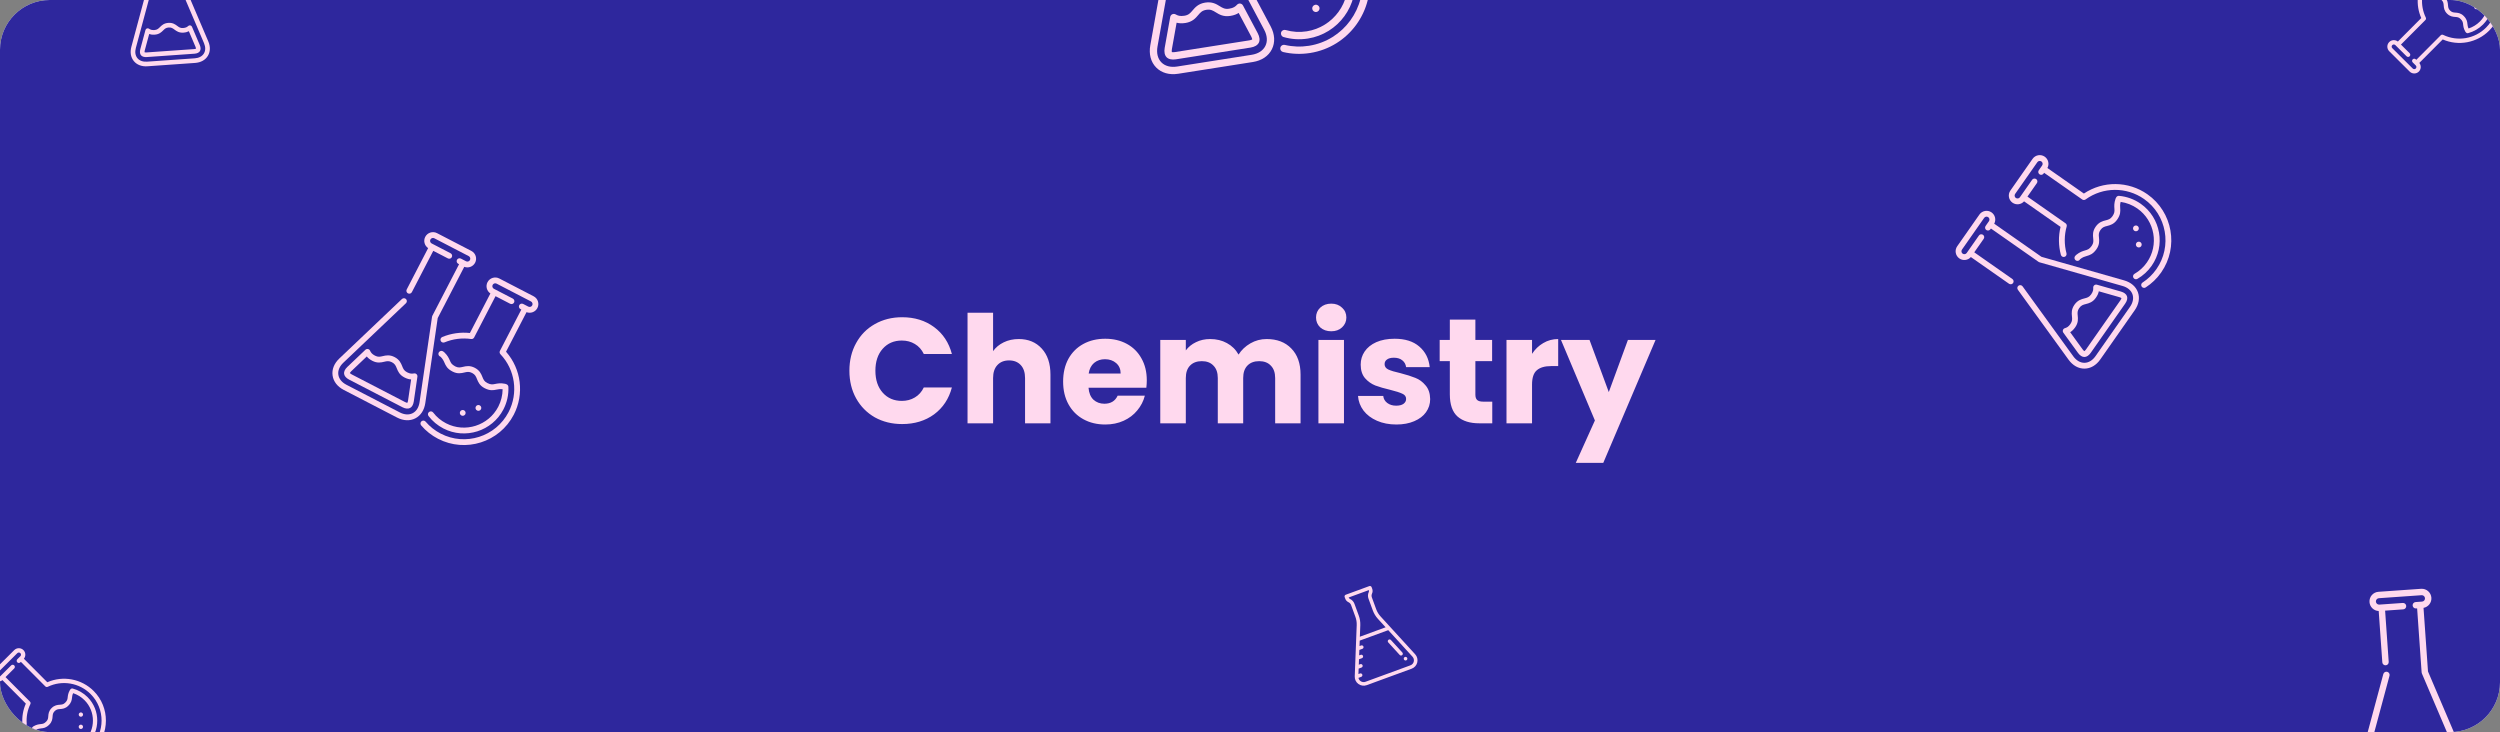 <svg width="1004" height="294" viewBox="0 0 1004 294" fill="none" xmlns="http://www.w3.org/2000/svg">
<rect x="0" y="0" width="1004" height="294" fill="#808080" stroke="none"/>
<g clip-path="url(#clip0)">
<rect width="1004" height="294" rx="20" fill="white"/>
<rect width="1004" height="294" rx="20" fill="#2E279D"/>
<path d="M341.119 148.88C341.119 144.72 342.019 141.02 343.819 137.78C345.619 134.5 348.119 131.96 351.319 130.16C354.559 128.32 358.219 127.4 362.299 127.4C367.299 127.4 371.579 128.72 375.139 131.36C378.699 134 381.079 137.6 382.279 142.16H370.999C370.159 140.4 368.959 139.06 367.399 138.14C365.879 137.22 364.139 136.76 362.179 136.76C359.019 136.76 356.459 137.86 354.499 140.06C352.539 142.26 351.559 145.2 351.559 148.88C351.559 152.56 352.539 155.5 354.499 157.7C356.459 159.9 359.019 161 362.179 161C364.139 161 365.879 160.54 367.399 159.62C368.959 158.7 370.159 157.36 370.999 155.6H382.279C381.079 160.16 378.699 163.76 375.139 166.4C371.579 169 367.299 170.3 362.299 170.3C358.219 170.3 354.559 169.4 351.319 167.6C348.119 165.76 345.619 163.22 343.819 159.98C342.019 156.74 341.119 153.04 341.119 148.88ZM409.142 136.16C412.982 136.16 416.062 137.44 418.382 140C420.702 142.52 421.862 146 421.862 150.44V170H411.662V151.82C411.662 149.58 411.082 147.84 409.922 146.6C408.762 145.36 407.202 144.74 405.242 144.74C403.282 144.74 401.722 145.36 400.562 146.6C399.402 147.84 398.822 149.58 398.822 151.82V170H388.562V125.6H398.822V141.02C399.862 139.54 401.282 138.36 403.082 137.48C404.882 136.6 406.902 136.16 409.142 136.16ZM460.551 152.72C460.551 153.68 460.491 154.68 460.371 155.72H437.151C437.311 157.8 437.971 159.4 439.131 160.52C440.331 161.6 441.791 162.14 443.511 162.14C446.071 162.14 447.851 161.06 448.851 158.9H459.771C459.211 161.1 458.191 163.08 456.711 164.84C455.271 166.6 453.451 167.98 451.251 168.98C449.051 169.98 446.591 170.48 443.871 170.48C440.591 170.48 437.671 169.78 435.111 168.38C432.551 166.98 430.551 164.98 429.111 162.38C427.671 159.78 426.951 156.74 426.951 153.26C426.951 149.78 427.651 146.74 429.051 144.14C430.491 141.54 432.491 139.54 435.051 138.14C437.611 136.74 440.551 136.04 443.871 136.04C447.111 136.04 449.991 136.72 452.511 138.08C455.031 139.44 456.991 141.38 458.391 143.9C459.831 146.42 460.551 149.36 460.551 152.72ZM450.051 150.02C450.051 148.26 449.451 146.86 448.251 145.82C447.051 144.78 445.551 144.26 443.751 144.26C442.031 144.26 440.571 144.76 439.371 145.76C438.211 146.76 437.491 148.18 437.211 150.02H450.051ZM508.684 136.16C512.844 136.16 516.144 137.42 518.584 139.94C521.064 142.46 522.304 145.96 522.304 150.44V170H512.104V151.82C512.104 149.66 511.524 148 510.364 146.84C509.244 145.64 507.684 145.04 505.684 145.04C503.684 145.04 502.104 145.64 500.944 146.84C499.824 148 499.264 149.66 499.264 151.82V170H489.064V151.82C489.064 149.66 488.484 148 487.324 146.84C486.204 145.64 484.644 145.04 482.644 145.04C480.644 145.04 479.064 145.64 477.904 146.84C476.784 148 476.224 149.66 476.224 151.82V170H465.964V136.52H476.224V140.72C477.264 139.32 478.624 138.22 480.304 137.42C481.984 136.58 483.884 136.16 486.004 136.16C488.524 136.16 490.764 136.7 492.724 137.78C494.724 138.86 496.284 140.4 497.404 142.4C498.564 140.56 500.144 139.06 502.144 137.9C504.144 136.74 506.324 136.16 508.684 136.16ZM534.64 133.04C532.84 133.04 531.36 132.52 530.2 131.48C529.08 130.4 528.52 129.08 528.52 127.52C528.52 125.92 529.08 124.6 530.2 123.56C531.36 122.48 532.84 121.94 534.64 121.94C536.4 121.94 537.84 122.48 538.96 123.56C540.12 124.6 540.7 125.92 540.7 127.52C540.7 129.08 540.12 130.4 538.96 131.48C537.84 132.52 536.4 133.04 534.64 133.04ZM539.74 136.52V170H529.48V136.52H539.74ZM560.795 170.48C557.875 170.48 555.275 169.98 552.995 168.98C550.715 167.98 548.915 166.62 547.595 164.9C546.275 163.14 545.535 161.18 545.375 159.02H555.515C555.635 160.18 556.175 161.12 557.135 161.84C558.095 162.56 559.275 162.92 560.675 162.92C561.955 162.92 562.935 162.68 563.615 162.2C564.335 161.68 564.695 161.02 564.695 160.22C564.695 159.26 564.195 158.56 563.195 158.12C562.195 157.64 560.575 157.12 558.335 156.56C555.935 156 553.935 155.42 552.335 154.82C550.735 154.18 549.355 153.2 548.195 151.88C547.035 150.52 546.455 148.7 546.455 146.42C546.455 144.5 546.975 142.76 548.015 141.2C549.095 139.6 550.655 138.34 552.695 137.42C554.775 136.5 557.235 136.04 560.075 136.04C564.275 136.04 567.575 137.08 569.975 139.16C572.415 141.24 573.815 144 574.175 147.44H564.695C564.535 146.28 564.015 145.36 563.135 144.68C562.295 144 561.175 143.66 559.775 143.66C558.575 143.66 557.655 143.9 557.015 144.38C556.375 144.82 556.055 145.44 556.055 146.24C556.055 147.2 556.555 147.92 557.555 148.4C558.595 148.88 560.195 149.36 562.355 149.84C564.835 150.48 566.855 151.12 568.415 151.76C569.975 152.36 571.335 153.36 572.495 154.76C573.695 156.12 574.315 157.96 574.355 160.28C574.355 162.24 573.795 164 572.675 165.56C571.595 167.08 570.015 168.28 567.935 169.16C565.895 170.04 563.515 170.48 560.795 170.48ZM599.292 161.3V170H594.072C590.352 170 587.452 169.1 585.372 167.3C583.292 165.46 582.252 162.48 582.252 158.36V145.04H578.172V136.52H582.252V128.36H592.512V136.52H599.232V145.04H592.512V158.48C592.512 159.48 592.752 160.2 593.232 160.64C593.712 161.08 594.512 161.3 595.632 161.3H599.292ZM615.267 142.1C616.467 140.26 617.967 138.82 619.767 137.78C621.567 136.7 623.567 136.16 625.767 136.16V147.02H622.947C620.387 147.02 618.467 147.58 617.187 148.7C615.907 149.78 615.267 151.7 615.267 154.46V170H605.007V136.52H615.267V142.1ZM664.871 136.52L643.871 185.9H632.831L640.511 168.86L626.891 136.52H638.351L646.091 157.46L653.771 136.52H664.871Z" fill="#FFD9EE"/>
<path d="M203.223 141.251L211.452 125.368C213.093 126 214.988 125.308 215.816 123.71C216.704 121.996 216.032 119.879 214.318 118.991L200.5 111.832C198.786 110.944 196.669 111.616 195.781 113.33C194.953 114.928 195.481 116.875 196.944 117.851L188.715 133.734C184.951 133.329 181.128 133.881 177.608 135.347C177.013 135.595 176.731 136.278 176.979 136.873C177.089 137.136 177.284 137.339 177.519 137.46C177.815 137.614 178.173 137.64 178.505 137.502C181.895 136.091 185.596 135.623 189.208 136.149C189.7 136.221 190.184 135.973 190.413 135.531L199.006 118.945L204.878 121.987C205.451 122.284 206.155 122.06 206.452 121.488C206.748 120.916 206.525 120.211 205.952 119.915L198.353 115.977C197.781 115.681 197.557 114.976 197.853 114.404C198.149 113.833 198.855 113.609 199.427 113.905L213.244 121.063C213.815 121.36 214.039 122.065 213.743 122.637C213.447 123.208 212.742 123.432 212.17 123.136L210.097 122.062C209.525 121.766 208.821 121.989 208.524 122.562C208.228 123.134 208.451 123.838 209.024 124.135L209.369 124.314L200.776 140.9C200.547 141.342 200.623 141.88 200.966 142.241C206.897 148.488 208.218 157.826 204.253 165.479C199.122 175.383 186.889 179.267 176.985 174.135C174.65 172.925 172.606 171.305 170.91 169.32C170.492 168.83 169.755 168.772 169.265 169.191C168.775 169.609 168.717 170.346 169.135 170.836C171.028 173.051 173.307 174.859 175.911 176.208C186.958 181.931 200.602 177.6 206.326 166.553C210.619 158.266 209.355 148.206 203.223 141.251Z" fill="#FFD9EE"/>
<path d="M191.589 164.856C192.161 165.152 192.866 164.929 193.162 164.356C193.459 163.784 193.235 163.08 192.663 162.783C192.09 162.486 191.386 162.71 191.09 163.282C190.793 163.855 191.017 164.559 191.589 164.856Z" fill="#FFD9EE"/>
<path d="M185.296 166.856C185.868 167.152 186.572 166.929 186.869 166.356C187.165 165.784 186.942 165.08 186.369 164.783C185.797 164.486 185.093 164.71 184.796 165.282C184.5 165.855 184.723 166.559 185.296 166.856Z" fill="#FFD9EE"/>
<path d="M173.952 165.661C173.559 165.15 172.827 165.054 172.315 165.446C171.804 165.839 171.708 166.572 172.1 167.083C173.703 169.171 175.707 170.847 178.058 172.065C186.82 176.604 197.641 173.169 202.181 164.407C203.628 161.614 204.316 158.486 204.17 155.359C204.148 154.885 203.842 154.471 203.394 154.313L202.989 154.17C202.939 154.152 202.886 154.138 202.834 154.127C201.037 153.76 199.84 154.001 198.879 154.195C197.814 154.409 197.11 154.551 195.677 153.808C194.452 153.173 194.146 152.413 193.721 151.36C193.252 150.194 192.667 148.743 190.675 147.711C188.683 146.679 187.161 147.038 185.938 147.327C184.833 147.588 184.035 147.776 182.811 147.142C181.377 146.399 181.087 145.743 180.648 144.749C180.252 143.852 179.758 142.736 178.422 141.48C178.383 141.443 178.341 141.409 178.297 141.378L177.947 141.13C177.561 140.855 177.047 140.843 176.647 141.097C176.63 141.107 176.614 141.119 176.595 141.131C176.053 141.48 175.896 142.202 176.244 142.744C176.395 142.98 176.617 143.142 176.864 143.223L176.88 143.234C177.828 144.142 178.161 144.896 178.513 145.693C179.034 146.873 179.574 148.094 181.737 149.215C183.729 150.247 185.251 149.888 186.474 149.599C187.579 149.338 188.377 149.15 189.601 149.784C190.825 150.418 191.132 151.179 191.556 152.232C192.026 153.398 192.61 154.848 194.603 155.88C196.766 157.001 198.074 156.738 199.34 156.483C200.093 156.331 200.811 156.187 201.855 156.327C201.832 158.755 201.234 161.161 200.108 163.334C196.161 170.952 186.751 173.94 179.132 169.992C177.088 168.933 175.345 167.476 173.952 165.661Z" fill="#FFD9EE"/>
<path d="M175.787 127.735L186.448 107.158C188.09 107.789 189.985 107.098 190.812 105.5C191.701 103.786 191.028 101.669 189.314 100.78L175.497 93.622C173.782 92.734 171.665 93.406 170.777 95.12C169.95 96.717 170.477 98.664 171.94 99.641L163.336 116.247C163.04 116.82 163.264 117.524 163.836 117.82C164.408 118.117 165.113 117.893 165.409 117.321L174.003 100.734L179.875 103.777C180.447 104.073 181.152 103.85 181.448 103.277C181.745 102.705 181.521 102.001 180.949 101.704L173.349 97.767C172.778 97.471 172.554 96.765 172.85 96.194C173.146 95.622 173.852 95.398 174.423 95.694L188.24 102.853C188.812 103.149 189.036 103.855 188.74 104.426C188.444 104.998 187.738 105.222 187.167 104.926L185.094 103.852C184.522 103.555 183.817 103.779 183.521 104.351C183.224 104.924 183.448 105.628 184.02 105.924L184.366 106.103L173.624 126.835C173.565 126.951 173.525 127.075 173.506 127.203L168.49 161.542C168.187 163.616 167.205 165.176 165.724 165.936C164.243 166.695 162.403 166.582 160.542 165.618L139.125 154.522C137.264 153.558 136.111 152.12 135.877 150.472C135.643 148.824 136.351 147.122 137.871 145.678L163.029 121.776C163.496 121.332 163.515 120.593 163.071 120.126C162.627 119.659 161.889 119.639 161.421 120.083L136.263 143.986C134.181 145.964 133.223 148.384 133.566 150.8C133.908 153.216 135.501 155.274 138.051 156.595L159.468 167.691C162.018 169.012 164.618 169.126 166.789 168.012C168.96 166.899 170.385 164.721 170.8 161.879L175.787 127.735Z" fill="#FFD9EE"/>
<path d="M148.611 140.82C148.453 140.479 148.14 140.234 147.771 140.164C147.401 140.093 147.02 140.205 146.748 140.464L139.478 147.371C138.521 148.28 138.063 149.265 138.188 150.144C138.312 151.024 139.026 151.843 140.198 152.45L161.615 163.546C162.787 164.153 163.868 164.264 164.658 163.859C165.449 163.454 165.989 162.511 166.18 161.205L167.629 151.282C167.684 150.91 167.555 150.534 167.284 150.273C167.014 150.012 166.633 149.898 166.263 149.966C165.471 150.111 164.762 150.17 163.469 149.5C162.245 148.865 161.938 148.104 161.514 147.051C161.044 145.886 160.46 144.435 158.467 143.403C156.475 142.371 154.953 142.73 153.73 143.019C152.625 143.28 151.827 143.468 150.603 142.834C149.31 142.164 148.949 141.551 148.611 140.82ZM154.267 145.29C155.371 145.03 156.169 144.841 157.394 145.475C158.618 146.11 158.924 146.871 159.349 147.924C159.818 149.089 160.403 150.54 162.395 151.572C163.478 152.133 164.359 152.343 165.109 152.386L163.87 160.868C163.797 161.369 163.661 161.652 163.584 161.764C163.448 161.761 163.139 161.706 162.689 161.473L141.272 150.377C140.822 150.144 140.6 149.923 140.518 149.814C140.566 149.686 140.718 149.412 141.086 149.063L147.3 143.159C147.767 143.748 148.446 144.345 149.529 144.906C151.522 145.938 153.044 145.579 154.267 145.29Z" fill="#FFD9EE"/>
<path d="M836.888 77.73L822.234 67.472C823.077 65.929 822.642 63.959 821.168 62.927C819.587 61.82 817.399 62.206 816.292 63.788L807.368 76.537C806.261 78.118 806.647 80.306 808.229 81.413C809.703 82.445 811.702 82.179 812.864 80.858L827.518 91.116C826.618 94.794 826.66 98.656 827.647 102.339C827.814 102.962 828.454 103.331 829.077 103.164C829.352 103.09 829.579 102.924 829.73 102.707C829.921 102.434 829.995 102.082 829.902 101.735C828.952 98.188 828.978 94.458 829.978 90.947C830.114 90.468 829.932 89.956 829.524 89.671L814.22 78.959L818.013 73.541C818.383 73.013 818.254 72.285 817.726 71.915C817.198 71.546 816.47 71.674 816.101 72.202L811.193 79.214C810.824 79.741 810.095 79.87 809.567 79.501C809.04 79.132 808.911 78.403 809.28 77.875L818.204 65.126C818.573 64.599 819.302 64.471 819.83 64.84C820.357 65.209 820.486 65.938 820.117 66.465L818.778 68.377C818.408 68.905 818.537 69.633 819.065 70.003C819.593 70.372 820.321 70.244 820.69 69.716L820.913 69.397L836.217 80.109C836.625 80.395 837.168 80.39 837.571 80.099C844.548 75.046 853.979 74.972 861.04 79.914C870.178 86.311 872.409 98.95 866.012 108.089C864.504 110.243 862.628 112.054 860.436 113.473C859.895 113.822 859.74 114.545 860.09 115.086C860.44 115.628 861.163 115.782 861.704 115.432C864.15 113.85 866.243 111.83 867.924 109.427C875.059 99.234 872.571 85.137 862.378 78.002C854.733 72.65 844.594 72.572 836.888 77.73Z" fill="#FFD9EE"/>
<path d="M858.745 92.382C859.114 91.854 858.986 91.127 858.458 90.757C857.93 90.387 857.202 90.516 856.832 91.044C856.463 91.572 856.591 92.3 857.119 92.669C857.647 93.039 858.375 92.91 858.745 92.382Z" fill="#FFD9EE"/>
<path d="M859.893 98.886C860.263 98.358 860.134 97.63 859.606 97.261C859.078 96.891 858.35 97.02 857.981 97.548C857.611 98.076 857.74 98.804 858.268 99.173C858.796 99.543 859.523 99.414 859.893 98.886Z" fill="#FFD9EE"/>
<path d="M857.21 109.973C856.652 110.295 856.459 111.008 856.781 111.567C857.102 112.126 857.815 112.318 858.374 111.997C860.656 110.684 862.582 108.919 864.1 106.75C869.759 98.666 867.786 87.485 859.702 81.826C857.125 80.023 854.115 78.927 850.997 78.657C850.524 78.616 850.073 78.865 849.857 79.289L849.662 79.671C849.637 79.719 849.616 79.768 849.599 79.819C848.997 81.552 849.078 82.769 849.142 83.748C849.214 84.832 849.261 85.548 848.335 86.871C847.544 88.001 846.75 88.204 845.65 88.485C844.432 88.797 842.917 89.184 841.63 91.022C840.344 92.86 840.498 94.416 840.623 95.667C840.735 96.797 840.816 97.613 840.026 98.742C839.1 100.065 838.411 100.265 837.368 100.569C836.426 100.843 835.255 101.185 833.833 102.343C833.791 102.377 833.752 102.413 833.715 102.453L833.423 102.767C833.1 103.114 833.019 103.621 833.218 104.051C833.227 104.07 833.235 104.088 833.245 104.108C833.519 104.691 834.214 104.943 834.798 104.669C835.051 104.55 835.242 104.352 835.354 104.118L835.368 104.104C836.393 103.284 837.184 103.054 838.021 102.81C839.26 102.45 840.541 102.076 841.938 100.081C843.225 98.243 843.07 96.686 842.946 95.436C842.833 94.306 842.752 93.49 843.543 92.361C844.334 91.231 845.128 91.028 846.228 90.747C847.446 90.436 848.961 90.048 850.247 88.21C851.644 86.214 851.556 84.882 851.472 83.594C851.421 82.827 851.373 82.097 851.65 81.081C854.053 81.425 856.359 82.335 858.363 83.739C865.393 88.659 867.109 98.382 862.188 105.411C860.867 107.298 859.193 108.833 857.21 109.973Z" fill="#FFD9EE"/>
<path d="M819.86 103.136L800.874 89.846C801.717 88.302 801.282 86.333 799.808 85.301C798.226 84.194 796.039 84.58 794.932 86.162L786.008 98.91C784.901 100.492 785.287 102.679 786.869 103.787C788.342 104.818 790.342 104.553 791.504 103.232L806.826 113.957C807.354 114.327 808.081 114.198 808.451 113.67C808.821 113.142 808.692 112.414 808.164 112.045L792.86 101.332L796.653 95.914C797.023 95.386 796.894 94.658 796.366 94.289C795.838 93.919 795.11 94.047 794.741 94.576L789.833 101.587C789.463 102.115 788.734 102.243 788.207 101.874C787.68 101.505 787.551 100.776 787.92 100.249L796.844 87.5C797.213 86.973 797.942 86.844 798.47 87.213C798.997 87.582 799.126 88.311 798.756 88.839L797.418 90.751C797.048 91.279 797.177 92.007 797.705 92.376C798.233 92.746 798.961 92.618 799.33 92.09L799.553 91.771L818.682 105.16C818.788 105.235 818.906 105.291 819.031 105.327L852.404 114.842C854.42 115.416 855.836 116.596 856.393 118.165C856.95 119.733 856.595 121.542 855.393 123.259L841.561 143.02C840.359 144.737 838.781 145.69 837.117 145.703C835.452 145.717 833.859 144.79 832.629 143.093L812.265 114.993C811.887 114.471 811.157 114.355 810.635 114.733C810.113 115.111 809.997 115.841 810.375 116.363L830.738 144.463C832.423 146.788 834.695 148.058 837.136 148.038C839.576 148.018 841.826 146.711 843.473 144.358L857.305 124.598C858.952 122.245 859.409 119.683 858.593 117.384C857.776 115.084 855.806 113.384 853.044 112.597L819.86 103.136Z" fill="#FFD9EE"/>
<path d="M829.235 131.804C828.875 131.915 828.591 132.193 828.473 132.55C828.354 132.906 828.414 133.299 828.635 133.604L834.519 141.723C835.294 142.792 836.21 143.377 837.098 143.369C837.986 143.362 838.892 142.762 839.649 141.681L853.481 121.921C854.238 120.839 854.491 119.783 854.194 118.946C853.897 118.108 853.034 117.448 851.765 117.086L842.121 114.337C841.759 114.234 841.37 114.311 841.075 114.545C840.78 114.779 840.617 115.141 840.635 115.516C840.675 116.321 840.639 117.032 839.803 118.225C839.013 119.354 838.218 119.558 837.118 119.839C835.901 120.15 834.386 120.538 833.099 122.376C831.812 124.214 831.967 125.77 832.091 127.021C832.204 128.15 832.285 128.966 831.494 130.096C830.659 131.288 830.004 131.566 829.235 131.804ZM834.414 126.789C834.302 125.66 834.22 124.844 835.011 123.714C835.802 122.585 836.596 122.381 837.696 122.1C838.914 121.789 840.429 121.402 841.716 119.563C842.415 118.564 842.74 117.719 842.881 116.981L851.125 119.331C851.612 119.47 851.874 119.642 851.975 119.733C851.954 119.868 851.859 120.167 851.569 120.582L837.737 140.343C837.446 140.758 837.198 140.949 837.079 141.015C836.958 140.951 836.707 140.764 836.41 140.353L831.38 133.413C832.025 133.028 832.707 132.433 833.406 131.434C834.693 129.596 834.538 128.04 834.414 126.789Z" fill="#FFD9EE"/>
<path d="M527.769 -34.487L524.271 -56.711C526.405 -57.294 527.809 -59.407 527.457 -61.642C527.079 -64.041 524.821 -65.686 522.422 -65.308L503.088 -62.265C500.689 -61.887 499.045 -59.629 499.423 -57.23C499.774 -54.995 501.76 -53.415 503.97 -53.516L507.468 -31.291C503.352 -28.897 499.891 -25.489 497.416 -21.381C496.998 -20.686 497.222 -19.784 497.916 -19.366C498.224 -19.18 498.572 -19.121 498.901 -19.173C499.315 -19.238 499.698 -19.479 499.931 -19.866C502.314 -23.822 505.715 -27.053 509.768 -29.212C510.32 -29.506 510.625 -30.118 510.527 -30.735L506.874 -53.945L515.091 -55.238C515.892 -55.364 516.439 -56.116 516.313 -56.916C516.187 -57.717 515.436 -58.264 514.635 -58.138L504.001 -56.464C503.201 -56.339 502.449 -56.886 502.323 -57.686C502.197 -58.486 502.745 -59.239 503.544 -59.364L522.879 -62.408C523.678 -62.534 524.431 -61.986 524.557 -61.186C524.683 -60.386 524.135 -59.634 523.335 -59.508L520.435 -59.051C519.634 -58.925 519.087 -58.174 519.213 -57.373C519.339 -56.572 520.091 -56.025 520.891 -56.151L521.375 -56.227L525.028 -33.018C525.125 -32.4 525.604 -31.912 526.219 -31.802C536.884 -29.892 545.182 -21.415 546.867 -10.707C549.049 3.152 539.548 16.202 525.689 18.384C522.422 18.898 519.144 18.78 515.947 18.032C515.157 17.847 514.368 18.337 514.183 19.127C513.998 19.916 514.489 20.706 515.278 20.89C518.846 21.725 522.502 21.857 526.145 21.284C541.604 18.851 552.2 4.295 549.767 -11.164C547.942 -22.759 539.165 -32.009 527.769 -34.487Z" fill="#FFD9EE"/>
<path d="M528.683 4.813C529.484 4.686 530.031 3.935 529.905 3.134C529.779 2.333 529.027 1.786 528.226 1.912C527.426 2.038 526.879 2.79 527.005 3.591C527.131 4.392 527.882 4.939 528.683 4.813Z" fill="#FFD9EE"/>
<path d="M516.3 12.054C515.522 11.829 514.707 12.277 514.482 13.056C514.256 13.835 514.705 14.649 515.483 14.874C518.663 15.795 521.943 16 525.232 15.482C537.492 13.552 545.897 2.008 543.967 -10.252C543.352 -14.16 541.717 -17.843 539.24 -20.902C538.865 -21.366 538.246 -21.557 537.674 -21.383L537.157 -21.226C537.093 -21.207 537.029 -21.183 536.968 -21.154C534.874 -20.187 533.841 -19.052 533.011 -18.139C532.092 -17.128 531.484 -16.46 529.478 -16.145C527.765 -15.875 526.887 -16.417 525.673 -17.168C524.328 -17.999 522.655 -19.033 519.867 -18.594C517.08 -18.156 515.806 -16.657 514.781 -15.454C513.856 -14.366 513.188 -13.58 511.475 -13.311C509.469 -12.995 508.686 -13.444 507.501 -14.124C506.431 -14.737 505.099 -15.501 502.81 -15.778C502.743 -15.786 502.675 -15.789 502.607 -15.788L502.068 -15.778C501.471 -15.768 500.942 -15.398 500.726 -14.843C500.717 -14.82 500.708 -14.796 500.699 -14.769C500.409 -14.012 500.788 -13.163 501.545 -12.873C501.874 -12.748 502.22 -12.748 502.53 -12.85L502.554 -12.851C504.191 -12.637 505.09 -12.122 506.041 -11.576C507.449 -10.769 508.905 -9.934 511.932 -10.411C514.719 -10.849 515.994 -12.347 517.018 -13.551C517.943 -14.639 518.611 -15.425 520.324 -15.694C522.037 -15.964 522.915 -15.421 524.129 -14.671C525.474 -13.84 527.147 -12.805 529.935 -13.244C532.961 -13.721 534.091 -14.963 535.183 -16.163C535.834 -16.879 536.453 -17.56 537.615 -18.196C539.401 -15.719 540.588 -12.836 541.067 -9.796C542.745 0.865 535.437 10.904 524.776 12.582C521.915 13.032 519.063 12.854 516.3 12.054Z" fill="#FFD9EE"/>
<path d="M489.898 -27.739L485.366 -56.532C487.5 -57.115 488.904 -59.228 488.552 -61.463C488.175 -63.862 485.916 -65.506 483.517 -65.129L464.183 -62.085C461.784 -61.708 460.14 -59.449 460.518 -57.05C460.87 -54.815 462.855 -53.236 465.065 -53.336L468.723 -30.1C468.849 -29.299 469.6 -28.752 470.401 -28.878C471.202 -29.004 471.749 -29.755 471.623 -30.556L467.969 -53.765L476.186 -55.059C476.987 -55.185 477.534 -55.936 477.408 -56.737C477.282 -57.538 476.531 -58.085 475.73 -57.959L465.096 -56.285C464.297 -56.159 463.544 -56.707 463.418 -57.507C463.292 -58.306 463.84 -59.059 464.64 -59.185L483.974 -62.228C484.774 -62.354 485.526 -61.806 485.652 -61.007C485.778 -60.207 485.23 -59.454 484.43 -59.328L481.53 -58.872C480.729 -58.746 480.182 -57.994 480.308 -57.194C480.434 -56.393 481.186 -55.846 481.987 -55.972L482.47 -56.048L487.036 -27.038C487.062 -26.877 487.114 -26.721 487.191 -26.577L507.697 11.952C508.935 14.279 509.103 16.592 508.168 18.465C507.234 20.338 505.285 21.595 502.681 22.005L472.713 26.722C470.11 27.132 467.869 26.535 466.404 25.039C464.94 23.544 464.388 21.291 464.852 18.697L472.531 -24.269C472.673 -25.067 472.142 -25.83 471.344 -25.973C470.546 -26.115 469.783 -25.584 469.641 -24.786L461.962 18.18C461.326 21.735 462.159 24.901 464.307 27.093C466.454 29.286 469.602 30.184 473.17 29.622L503.138 24.905C506.705 24.344 509.425 22.522 510.795 19.776C512.165 17.029 511.985 13.761 510.289 10.573L489.898 -27.739Z" fill="#FFD9EE"/>
<path d="M472.114 5.769C471.7 5.541 471.2 5.526 470.774 5.73C470.347 5.934 470.044 6.331 469.961 6.797L467.742 19.212C467.45 20.846 467.72 22.186 468.501 22.984C469.283 23.782 470.617 24.079 472.257 23.821L502.225 19.104C503.864 18.846 505.042 18.153 505.541 17.154C506.04 16.154 505.885 14.796 505.105 13.331L499.179 2.197C498.957 1.779 498.547 1.495 498.078 1.432C497.609 1.369 497.138 1.537 496.814 1.881C496.12 2.619 495.445 3.206 493.636 3.491C491.923 3.761 491.045 3.218 489.83 2.468C488.486 1.637 486.813 0.603 484.025 1.041C481.237 1.48 479.963 2.978 478.939 4.182C478.014 5.27 477.346 6.055 475.633 6.325C473.824 6.609 473.001 6.258 472.114 5.769ZM481.175 6.084C482.1 4.996 482.769 4.211 484.481 3.941C486.195 3.672 487.072 4.214 488.287 4.965C489.631 5.796 491.304 6.83 494.092 6.391C495.608 6.153 496.656 5.709 497.448 5.193L502.513 14.71C502.813 15.273 502.885 15.661 502.892 15.832C502.751 15.93 502.398 16.105 501.768 16.204L471.8 20.921C471.171 21.02 470.78 20.962 470.617 20.912C470.57 20.747 470.52 20.356 470.632 19.729L472.529 9.116C473.44 9.364 474.574 9.464 476.089 9.225C478.877 8.786 480.151 7.288 481.175 6.084Z" fill="#FFD9EE"/>
<path d="M72.869 -8.648L71.576 -27.052C72.953 -27.304 73.954 -28.56 73.853 -29.989C73.745 -31.523 72.41 -32.682 70.877 -32.574L58.519 -31.706C56.985 -31.598 55.826 -30.263 55.933 -28.73C56.034 -27.301 57.2 -26.197 58.599 -26.14L59.643 -11.287C59.679 -10.775 60.123 -10.39 60.635 -10.426C61.147 -10.462 61.533 -10.906 61.497 -11.418L60.454 -26.253L65.707 -26.622C66.219 -26.658 66.604 -27.102 66.568 -27.614C66.532 -28.126 66.088 -28.512 65.576 -28.476L58.779 -27.998C58.268 -27.962 57.823 -28.349 57.787 -28.86C57.751 -29.371 58.138 -29.816 58.649 -29.852L71.007 -30.721C71.518 -30.756 71.963 -30.37 71.999 -29.859C72.035 -29.348 71.649 -28.903 71.138 -28.867L69.284 -28.736C68.772 -28.701 68.386 -28.256 68.422 -27.744C68.458 -27.233 68.902 -26.847 69.414 -26.883L69.723 -26.904L71.026 -8.362C71.034 -8.259 71.058 -8.157 71.099 -8.062L81.937 17.35C82.592 18.885 82.572 20.353 81.881 21.483C81.19 22.613 79.892 23.301 78.228 23.418L59.073 24.764C57.408 24.881 56.028 24.382 55.185 23.36C54.343 22.337 54.118 20.887 54.551 19.275L61.728 -7.403C61.861 -7.899 61.568 -8.409 61.072 -8.542C60.577 -8.675 60.067 -8.382 59.934 -7.886L52.757 18.793C52.163 21 52.516 23.042 53.751 24.541C54.986 26.041 56.922 26.778 59.203 26.618L78.358 25.271C80.639 25.111 82.453 24.11 83.466 22.452C84.48 20.795 84.544 18.724 83.647 16.621L72.869 -8.648Z" fill="#FFD9EE"/>
<path d="M59.834 11.522C59.585 11.355 59.27 11.319 58.99 11.424C58.71 11.529 58.497 11.764 58.42 12.053L56.346 19.762C56.073 20.776 56.17 21.636 56.62 22.182C57.069 22.727 57.894 22.988 58.943 22.914L78.098 21.567C79.146 21.494 79.927 21.121 80.295 20.517C80.664 19.914 80.641 19.049 80.228 18.083L77.096 10.74C76.979 10.464 76.736 10.262 76.443 10.197C76.151 10.132 75.845 10.212 75.622 10.412C75.144 10.839 74.686 11.173 73.53 11.255C72.435 11.332 71.911 10.942 71.186 10.402C70.383 9.805 69.384 9.062 67.602 9.187C65.82 9.313 64.935 10.188 64.224 10.892C63.581 11.527 63.117 11.986 62.022 12.063C60.866 12.144 60.366 11.878 59.834 11.522ZM65.531 12.213C66.173 11.577 66.637 11.118 67.732 11.041C68.827 10.964 69.351 11.354 70.076 11.893C70.879 12.49 71.878 13.233 73.66 13.108C74.629 13.04 75.314 12.818 75.842 12.535L78.519 18.812C78.677 19.183 78.702 19.432 78.696 19.54C78.603 19.594 78.37 19.685 77.968 19.714L58.812 21.06C58.41 21.088 58.167 21.031 58.066 20.99C58.046 20.884 58.036 20.634 58.14 20.245L59.913 13.655C60.474 13.861 61.184 13.985 62.153 13.917C63.935 13.792 64.82 12.916 65.531 12.213Z" fill="#FFD9EE"/>
<path d="M975.082 269.653L973.287 244.122C975.198 243.773 976.586 242.03 976.446 240.048C976.297 237.921 974.445 236.312 972.318 236.462L955.174 237.667C953.047 237.816 951.439 239.668 951.588 241.795C951.727 243.777 953.345 245.309 955.286 245.387L956.735 265.991C956.785 266.701 957.401 267.237 958.111 267.187C958.821 267.137 959.356 266.521 959.306 265.81L957.86 245.231L965.146 244.719C965.856 244.669 966.391 244.053 966.341 243.343C966.291 242.633 965.675 242.097 964.965 242.147L955.536 242.81C954.827 242.86 954.21 242.324 954.16 241.615C954.11 240.906 954.646 240.288 955.355 240.238L972.499 239.033C973.208 238.984 973.825 239.52 973.875 240.229C973.925 240.938 973.389 241.555 972.679 241.605L970.108 241.786C969.398 241.836 968.863 242.452 968.913 243.162C968.962 243.872 969.579 244.407 970.289 244.357L970.717 244.327L972.525 270.05C972.535 270.193 972.569 270.333 972.626 270.465L987.661 305.717C988.569 307.846 988.541 309.883 987.583 311.451C986.624 313.019 984.824 313.972 982.516 314.134L955.943 316.002C953.634 316.164 951.719 315.472 950.55 314.054C949.382 312.635 949.069 310.623 949.671 308.388L959.627 271.379C959.812 270.692 959.404 269.984 958.717 269.799C958.03 269.615 957.322 270.022 957.137 270.709L947.181 307.718C946.357 310.781 946.847 313.613 948.561 315.693C950.274 317.773 952.96 318.796 956.124 318.573L982.696 316.705C985.86 316.483 988.376 315.094 989.782 312.795C991.188 310.496 991.277 307.623 990.032 304.706L975.082 269.653Z" fill="#FFD9EE"/>
<path d="M956.998 297.629C956.653 297.399 956.217 297.348 955.828 297.494C955.439 297.64 955.145 297.965 955.037 298.366L952.16 309.06C951.781 310.468 951.916 311.66 952.54 312.417C953.164 313.174 954.308 313.535 955.762 313.433L982.335 311.565C983.789 311.463 984.871 310.945 985.383 310.108C985.895 309.272 985.862 308.072 985.29 306.731L980.945 296.545C980.782 296.162 980.445 295.882 980.039 295.792C979.634 295.702 979.209 295.813 978.9 296.09C978.237 296.683 977.602 297.146 975.998 297.259C974.479 297.366 973.752 296.825 972.746 296.077C971.632 295.248 970.246 294.217 967.774 294.391C965.303 294.565 964.075 295.779 963.088 296.756C962.197 297.637 961.553 298.274 960.034 298.381C958.43 298.493 957.737 298.124 956.998 297.629ZM964.901 298.588C965.793 297.706 966.436 297.069 967.955 296.962C969.474 296.856 970.201 297.396 971.207 298.145C972.321 298.973 973.706 300.004 976.178 299.83C977.522 299.736 978.473 299.427 979.205 299.035L982.918 307.743C983.138 308.257 983.172 308.602 983.165 308.752C983.034 308.828 982.712 308.954 982.154 308.993L955.581 310.861C955.023 310.9 954.686 310.82 954.547 310.764C954.518 310.616 954.504 310.27 954.649 309.73L957.108 300.589C957.887 300.874 958.871 301.047 960.215 300.952C962.687 300.778 963.915 299.564 964.901 298.588Z" fill="#FFD9EE"/>
<path d="M18.996 273.989L9.598 264.553C10.418 263.532 10.357 262.032 9.412 261.083C8.398 260.064 6.744 260.061 5.725 261.075L-2.484 269.251C-3.502 270.265 -3.506 271.919 -2.491 272.938C-1.546 273.887 -0.046 273.954 0.979 273.138L10.377 282.574C9.236 285.151 8.761 287.987 9.003 290.816C9.043 291.294 9.464 291.649 9.942 291.608C10.154 291.59 10.341 291.497 10.481 291.358C10.657 291.183 10.757 290.935 10.734 290.669C10.502 287.945 11.009 285.214 12.201 282.772C12.364 282.439 12.297 282.04 12.036 281.777L2.222 271.923L5.71 268.448C6.05 268.11 6.052 267.559 5.713 267.219C5.374 266.879 4.824 266.878 4.484 267.217L-0.031 271.714C-0.37 272.052 -0.922 272.051 -1.26 271.711C-1.598 271.372 -1.597 270.821 -1.257 270.482L6.952 262.306C7.291 261.968 7.842 261.969 8.181 262.309C8.519 262.648 8.518 263.2 8.178 263.538L6.947 264.764C6.607 265.103 6.606 265.653 6.944 265.993C7.283 266.333 7.833 266.334 8.173 265.996L8.378 265.791L18.193 275.645C18.454 275.908 18.853 275.976 19.186 275.815C24.961 273.024 31.883 274.204 36.411 278.751C42.272 284.635 42.253 294.191 36.368 300.051C34.981 301.433 33.369 302.515 31.577 303.268C31.134 303.453 30.926 303.963 31.112 304.405C31.298 304.847 31.807 305.055 32.25 304.87C34.25 304.03 36.048 302.823 37.595 301.283C44.158 294.746 44.18 284.088 37.643 277.524C32.74 272.601 25.319 271.218 18.996 273.989Z" fill="#FFD9EE"/>
<path d="M33.098 287.591C33.438 287.252 33.44 286.702 33.101 286.362C32.762 286.022 32.212 286.021 31.872 286.359C31.532 286.698 31.531 287.248 31.869 287.588C32.208 287.928 32.758 287.929 33.098 287.591Z" fill="#FFD9EE"/>
<path d="M33.088 292.509C33.428 292.17 33.429 291.62 33.091 291.28C32.752 290.94 32.202 290.939 31.862 291.277C31.522 291.616 31.521 292.166 31.859 292.506C32.198 292.846 32.748 292.847 33.088 292.509Z" fill="#FFD9EE"/>
<path d="M29.671 300.282C29.219 300.445 28.985 300.942 29.147 301.394C29.31 301.846 29.807 302.08 30.259 301.918C32.103 301.254 33.746 300.213 35.143 298.822C40.348 293.637 40.365 285.184 35.181 279.979C33.528 278.32 31.465 277.122 29.215 276.517C28.874 276.425 28.511 276.549 28.297 276.831L28.104 277.085C28.08 277.117 28.058 277.151 28.038 277.185C27.371 278.377 27.27 279.28 27.19 280.005C27.1 280.809 27.041 281.34 26.189 282.189C25.462 282.913 24.853 282.958 24.01 283.02C23.077 283.089 21.916 283.175 20.732 284.354C19.549 285.532 19.458 286.693 19.386 287.626C19.32 288.469 19.273 289.077 18.546 289.802C17.694 290.65 17.163 290.707 16.358 290.793C15.633 290.871 14.729 290.967 13.535 291.63C13.5 291.649 13.467 291.671 13.435 291.696L13.18 291.888C12.897 292.1 12.772 292.461 12.861 292.802C12.865 292.816 12.869 292.831 12.874 292.847C12.998 293.311 13.475 293.586 13.938 293.462C14.14 293.408 14.305 293.287 14.418 293.13L14.43 293.122C15.289 292.655 15.899 292.59 16.544 292.521C17.499 292.419 18.487 292.313 19.772 291.033C20.956 289.854 21.046 288.694 21.118 287.761C21.184 286.918 21.231 286.309 21.959 285.585C22.686 284.861 23.295 284.816 24.138 284.753C25.071 284.685 26.232 284.599 27.416 283.42C28.701 282.14 28.811 281.153 28.917 280.198C28.98 279.628 29.041 279.087 29.377 278.378C31.093 278.945 32.664 279.914 33.949 281.205C38.458 285.732 38.443 293.082 33.916 297.59C32.701 298.8 31.273 299.706 29.671 300.282Z" fill="#FFD9EE"/>
<path d="M980.996 15.835L971.598 25.271C972.418 26.292 972.357 27.793 971.412 28.742C970.398 29.76 968.744 29.764 967.725 28.749L959.516 20.573C958.498 19.559 958.494 17.905 959.509 16.887C960.454 15.938 961.954 15.87 962.979 16.686L972.377 7.25C971.236 4.673 970.761 1.837 971.003 -0.992C971.043 -1.47 971.464 -1.825 971.942 -1.784C972.154 -1.766 972.342 -1.673 972.481 -1.534C972.657 -1.359 972.757 -1.111 972.734 -0.844C972.502 1.88 973.009 4.61 974.201 7.053C974.364 7.385 974.297 7.784 974.036 8.047L964.222 17.901L967.71 21.376C968.05 21.715 968.052 22.265 967.713 22.605C967.374 22.945 966.824 22.946 966.484 22.607L961.969 18.11C961.63 17.772 961.078 17.773 960.74 18.113C960.402 18.453 960.403 19.004 960.743 19.342L968.952 27.518C969.291 27.856 969.842 27.855 970.181 27.515C970.519 27.176 970.518 26.625 970.178 26.286L968.947 25.06C968.607 24.721 968.606 24.171 968.944 23.831C969.283 23.491 969.833 23.49 970.173 23.829L970.378 24.033L980.193 14.179C980.454 13.916 980.853 13.848 981.187 14.01C986.961 16.8 993.883 15.62 998.412 11.073C1004.27 5.189 1004.25 -4.366 998.369 -10.227C996.981 -11.609 995.369 -12.691 993.577 -13.443C993.135 -13.629 992.926 -14.138 993.112 -14.581C993.298 -15.023 993.807 -15.231 994.25 -15.046C996.25 -14.206 998.048 -12.999 999.595 -11.458C1006.16 -4.921 1006.18 5.737 999.643 12.3C994.74 17.223 987.319 18.607 980.996 15.835Z" fill="#FFD9EE"/>
<path d="M995.098 2.233C995.438 2.572 995.44 3.122 995.101 3.462C994.762 3.802 994.212 3.803 993.872 3.465C993.532 3.126 993.531 2.576 993.87 2.236C994.208 1.896 994.758 1.895 995.098 2.233Z" fill="#FFD9EE"/>
<path d="M991.671 -10.458C991.219 -10.62 990.985 -11.118 991.147 -11.57C991.31 -12.021 991.807 -12.256 992.259 -12.093C994.103 -11.43 995.746 -10.388 997.143 -8.997C1002.35 -3.813 1002.37 4.64 997.181 9.845C995.528 11.505 993.465 12.702 991.215 13.307C990.874 13.399 990.511 13.276 990.297 12.994L990.104 12.739C990.08 12.707 990.058 12.674 990.038 12.639C989.371 11.448 989.27 10.544 989.19 9.819C989.1 9.015 989.041 8.484 988.189 7.636C987.462 6.911 986.853 6.866 986.01 6.804C985.077 6.735 983.916 6.649 982.732 5.471C981.548 4.292 981.458 3.131 981.386 2.198C981.32 1.356 981.273 0.747 980.546 0.023C979.694 -0.826 979.163 -0.883 978.358 -0.969C977.633 -1.046 976.729 -1.143 975.535 -1.806C975.5 -1.825 975.467 -1.847 975.435 -1.871L975.18 -2.063C974.897 -2.275 974.772 -2.637 974.861 -2.978C974.865 -2.992 974.869 -3.007 974.874 -3.023C974.998 -3.486 975.475 -3.761 975.938 -3.637C976.14 -3.583 976.305 -3.463 976.418 -3.306L976.43 -3.297C977.289 -2.831 977.899 -2.766 978.544 -2.697C979.499 -2.594 980.487 -2.489 981.772 -1.209C982.956 -0.03 983.046 1.131 983.118 2.064C983.184 2.906 983.231 3.515 983.959 4.239C984.686 4.964 985.295 5.009 986.138 5.071C987.071 5.14 988.232 5.225 989.416 6.404C990.701 7.684 990.811 8.672 990.917 9.627C990.98 10.196 991.041 10.737 991.377 11.446C993.093 10.879 994.664 9.91 995.949 8.619C1000.46 4.092 1000.44 -3.258 995.916 -7.766C994.701 -8.976 993.273 -9.882 991.671 -10.458Z" fill="#FFD9EE"/>
<g clip-path="url(#clip1)">
<path d="M568.336 262.769L554.431 247.551C553.66 246.707 553.07 245.734 552.676 244.661L550.943 239.927C550.756 239.417 550.779 238.865 551.008 238.373C551.286 237.772 551.315 237.099 551.087 236.477L550.841 235.807C550.704 235.432 550.289 235.24 549.914 235.377L540.44 238.846C540.065 238.984 539.872 239.399 540.01 239.773L540.255 240.444C540.483 241.066 540.939 241.562 541.539 241.84C542.032 242.069 542.406 242.475 542.593 242.985L544.326 247.719C544.719 248.792 544.897 249.916 544.853 251.059L544.636 256.719C544.636 256.721 544.636 256.723 544.636 256.725L544.064 271.657C544.018 272.853 544.569 273.988 545.536 274.692C546.504 275.396 547.753 275.571 548.877 275.16L566.923 268.551C568.047 268.139 568.888 267.2 569.172 266.037C569.456 264.874 569.144 263.652 568.336 262.769ZM546.297 251.114C546.348 249.783 546.142 248.473 545.683 247.222L543.95 242.488C543.63 241.616 542.991 240.92 542.148 240.529C541.9 240.414 541.711 240.21 541.615 239.955L549.733 236.982C549.824 237.239 549.812 237.517 549.697 237.765C549.306 238.607 549.266 239.552 549.586 240.424L551.319 245.157C551.777 246.409 552.466 247.542 553.364 248.526L556.465 251.919L546.121 255.707L546.297 251.114ZM567.768 265.694C567.596 266.398 567.107 266.944 566.426 267.194L548.38 273.802C547.7 274.052 546.973 273.95 546.387 273.523C545.945 273.202 545.654 272.747 545.55 272.232L546.668 271.823C547.042 271.686 547.235 271.27 547.098 270.896C546.961 270.521 546.545 270.328 546.171 270.466L545.547 270.694L545.631 268.508L546.775 268.089C547.15 267.952 547.343 267.537 547.206 267.162C547.068 266.787 546.653 266.595 546.278 266.732L545.691 266.947L545.774 264.762L546.951 264.331C547.326 264.194 547.519 263.778 547.381 263.404C547.244 263.029 546.829 262.836 546.454 262.974L545.834 263.201L545.918 261.015L547.127 260.573C547.502 260.435 547.694 260.02 547.557 259.645C547.42 259.271 547.005 259.078 546.63 259.215L545.978 259.454L546.061 257.269L557.519 253.073L567.27 263.744C567.758 264.279 567.94 264.99 567.768 265.694Z" fill="#FFD9EE"/>
<path d="M565.001 264.037C564.732 263.742 564.275 263.721 563.98 263.99C563.685 264.259 563.664 264.716 563.933 265.011L563.94 265.018C564.144 265.241 564.455 265.308 564.722 265.21C564.808 265.178 564.889 265.13 564.961 265.065C565.255 264.796 565.276 264.339 565.007 264.044L565.001 264.037Z" fill="#FFD9EE"/>
<path d="M563.186 262.054L558.586 257.021C558.317 256.726 557.86 256.705 557.565 256.975C557.271 257.244 557.25 257.701 557.519 257.996L562.119 263.029C562.322 263.252 562.634 263.318 562.901 263.22C562.987 263.189 563.068 263.141 563.14 263.075C563.434 262.806 563.455 262.349 563.186 262.054Z" fill="#FFD9EE"/>
</g>
</g>
<defs>
<clipPath id="clip0">
<rect width="1004" height="294" rx="20" fill="white"/>
</clipPath>
<clipPath id="clip1">
<rect x="527.767" y="243.488" width="37" height="37" transform="rotate(-20.113 527.767 243.488)" fill="white"/>
</clipPath>
</defs>
</svg>
